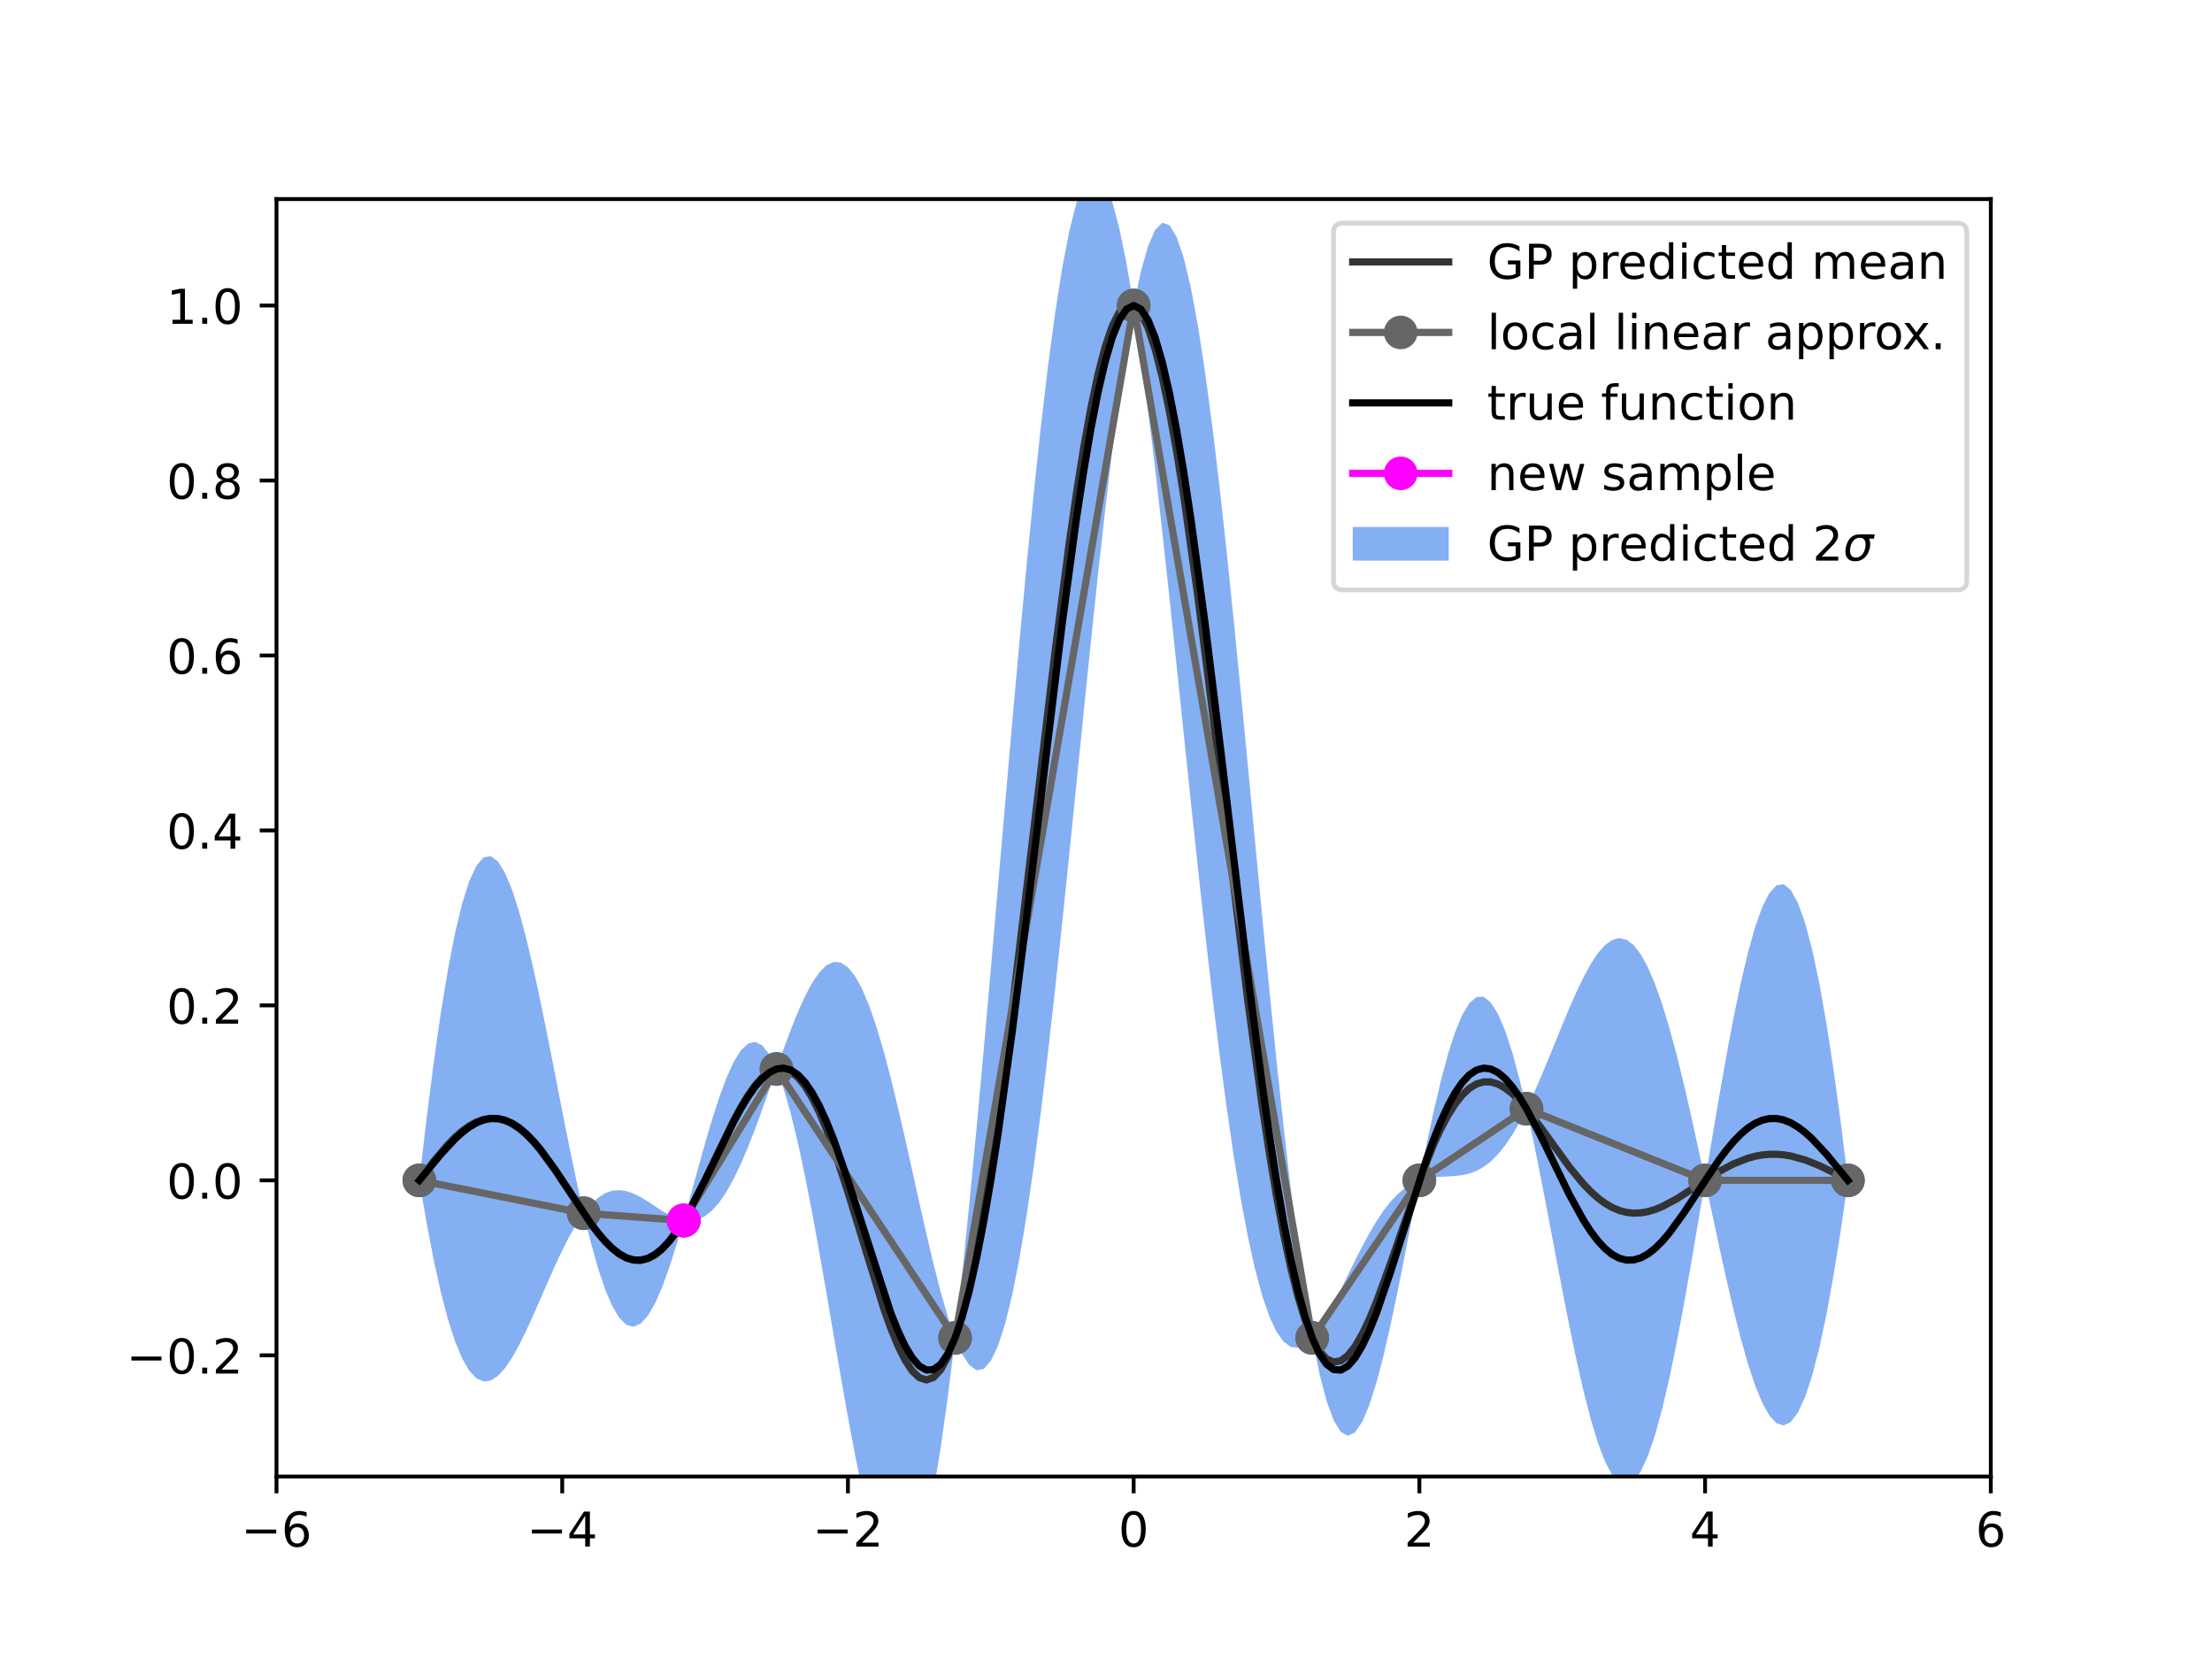 <?xml version="1.0" encoding="utf-8" standalone="no"?>
<!DOCTYPE svg PUBLIC "-//W3C//DTD SVG 1.1//EN"
  "http://www.w3.org/Graphics/SVG/1.1/DTD/svg11.dtd">
<!-- Created with matplotlib (https://matplotlib.org/) -->
<svg height="345.6pt" version="1.1" viewBox="0 0 460.8 345.6" width="460.8pt" xmlns="http://www.w3.org/2000/svg" xmlns:xlink="http://www.w3.org/1999/xlink">
 <defs>
  <style type="text/css">
*{stroke-linecap:butt;stroke-linejoin:round;}
  </style>
 </defs>
 <g id="figure_1">
  <g id="patch_1">
   <path d="M 0 345.6 
L 460.8 345.6 
L 460.8 0 
L 0 0 
z
" style="fill:#ffffff;"/>
  </g>
  <g id="axes_1">
   <g id="patch_2">
    <path d="M 57.6 307.584 
L 414.72 307.584 
L 414.72 41.472 
L 57.6 41.472 
z
" style="fill:#ffffff;"/>
   </g>
   <g id="PolyCollection_1">
    <defs>
     <path d="M 87.36 -99.703 
L 87.36 -99.71 
L 88.848 -112.504 
L 90.336 -124.152 
L 91.824 -134.546 
L 93.312 -143.598 
L 94.8 -151.237 
L 96.288 -157.415 
L 97.776 -162.1 
L 99.264 -165.288 
L 100.752 -166.994 
L 102.24 -167.258 
L 103.728 -166.144 
L 105.216 -163.737 
L 106.704 -160.144 
L 108.192 -155.49 
L 109.68 -149.92 
L 111.168 -143.591 
L 112.656 -136.673 
L 114.144 -129.343 
L 115.632 -121.785 
L 117.12 -114.181 
L 118.608 -106.713 
L 120.096 -99.554 
L 121.584 -92.87 
L 123.072 -94.684 
L 124.56 -96.071 
L 126.048 -97.023 
L 127.536 -97.552 
L 129.024 -97.685 
L 130.512 -97.465 
L 132 -96.947 
L 133.488 -96.197 
L 134.976 -95.291 
L 136.464 -94.311 
L 137.952 -93.341 
L 139.44 -92.469 
L 140.928 -91.778 
L 142.416 -91.35 
L 143.904 -96.683 
L 145.392 -102.101 
L 146.88 -107.422 
L 148.368 -112.472 
L 149.856 -117.084 
L 151.344 -121.098 
L 152.832 -124.368 
L 154.32 -126.769 
L 155.808 -128.194 
L 157.296 -128.561 
L 158.784 -127.816 
L 160.272 -125.932 
L 161.76 -122.915 
L 163.248 -127.092 
L 164.736 -131.092 
L 166.224 -134.798 
L 167.712 -138.094 
L 169.2 -140.876 
L 170.688 -143.045 
L 172.176 -144.514 
L 173.664 -145.212 
L 175.152 -145.087 
L 176.64 -144.103 
L 178.128 -142.248 
L 179.616 -139.53 
L 181.104 -135.982 
L 182.592 -131.657 
L 184.08 -126.633 
L 185.568 -121.006 
L 187.056 -114.895 
L 188.544 -108.433 
L 190.032 -101.769 
L 191.52 -95.063 
L 193.008 -88.484 
L 194.496 -82.205 
L 195.984 -76.401 
L 197.472 -71.241 
L 198.96 -66.895 
L 200.448 -80.319 
L 201.936 -94.91 
L 203.424 -110.474 
L 204.912 -126.802 
L 206.4 -143.668 
L 207.888 -160.836 
L 209.376 -178.063 
L 210.864 -195.101 
L 212.352 -211.707 
L 213.84 -227.642 
L 215.328 -242.675 
L 216.816 -256.594 
L 218.304 -269.201 
L 219.792 -280.32 
L 221.28 -289.8 
L 222.768 -297.517 
L 224.256 -303.375 
L 225.744 -307.309 
L 227.232 -309.284 
L 228.72 -309.296 
L 230.208 -307.375 
L 231.696 -303.58 
L 233.184 -297.997 
L 234.672 -290.741 
L 236.16 -281.956 
L 237.648 -288.984 
L 239.136 -294.262 
L 240.624 -297.685 
L 242.112 -299.185 
L 243.6 -298.725 
L 245.088 -296.304 
L 246.576 -291.949 
L 248.064 -285.727 
L 249.552 -277.731 
L 251.04 -268.088 
L 252.528 -256.953 
L 254.016 -244.506 
L 255.504 -230.948 
L 256.992 -216.5 
L 258.48 -201.397 
L 259.968 -185.884 
L 261.456 -170.209 
L 262.944 -154.623 
L 264.432 -139.371 
L 265.92 -124.689 
L 267.408 -110.799 
L 268.896 -97.906 
L 270.384 -86.19 
L 271.872 -75.809 
L 273.36 -66.895 
L 274.848 -68.843 
L 276.336 -71.25 
L 277.824 -73.988 
L 279.312 -76.936 
L 280.8 -79.98 
L 282.288 -83.016 
L 283.776 -85.951 
L 285.264 -88.706 
L 286.752 -91.217 
L 288.24 -93.438 
L 289.728 -95.338 
L 291.216 -96.904 
L 292.704 -98.139 
L 294.192 -99.063 
L 295.68 -99.71 
L 297.168 -107.105 
L 298.656 -114.064 
L 300.144 -120.403 
L 301.632 -125.957 
L 303.12 -130.587 
L 304.608 -134.174 
L 306.096 -136.631 
L 307.584 -137.898 
L 309.072 -137.944 
L 310.56 -136.77 
L 312.048 -134.407 
L 313.536 -130.913 
L 315.024 -126.373 
L 316.512 -120.899 
L 318 -114.627 
L 319.488 -117.792 
L 320.976 -121.191 
L 322.464 -124.754 
L 323.952 -128.404 
L 325.44 -132.055 
L 326.928 -135.615 
L 328.416 -138.99 
L 329.904 -142.082 
L 331.392 -144.797 
L 332.88 -147.045 
L 334.368 -148.74 
L 335.856 -149.809 
L 337.344 -150.189 
L 338.832 -149.831 
L 340.32 -148.7 
L 341.808 -146.78 
L 343.296 -144.07 
L 344.784 -140.587 
L 346.272 -136.369 
L 347.76 -131.468 
L 349.248 -125.955 
L 350.736 -119.916 
L 352.224 -113.451 
L 353.712 -106.674 
L 355.2 -99.71 
L 356.688 -108.654 
L 358.176 -117.418 
L 359.664 -125.821 
L 361.152 -133.686 
L 362.64 -140.848 
L 364.128 -147.15 
L 365.616 -152.451 
L 367.104 -156.625 
L 368.592 -159.565 
L 370.08 -161.18 
L 371.568 -161.403 
L 373.056 -160.186 
L 374.544 -157.503 
L 376.032 -153.349 
L 377.52 -147.739 
L 379.008 -140.709 
L 380.496 -132.311 
L 381.984 -122.619 
L 383.472 -111.717 
L 384.96 -99.71 
L 384.96 -99.703 
L 384.96 -99.703 
L 383.472 -89.338 
L 381.984 -80.027 
L 380.496 -71.846 
L 379.008 -64.853 
L 377.52 -59.091 
L 376.032 -54.589 
L 374.544 -51.356 
L 373.056 -49.385 
L 371.568 -48.652 
L 370.08 -49.114 
L 368.592 -50.713 
L 367.104 -53.373 
L 365.616 -57.004 
L 364.128 -61.503 
L 362.64 -66.754 
L 361.152 -72.632 
L 359.664 -79.004 
L 358.176 -85.734 
L 356.688 -92.681 
L 355.2 -99.703 
L 353.712 -90.76 
L 352.224 -81.994 
L 350.736 -73.586 
L 349.248 -65.704 
L 347.76 -58.503 
L 346.272 -52.128 
L 344.784 -46.702 
L 343.296 -42.33 
L 341.808 -39.095 
L 340.32 -37.056 
L 338.832 -36.245 
L 337.344 -36.669 
L 335.856 -38.308 
L 334.368 -41.116 
L 332.88 -45.02 
L 331.392 -49.926 
L 329.904 -55.715 
L 328.416 -62.249 
L 326.928 -69.373 
L 325.44 -76.919 
L 323.952 -84.708 
L 322.464 -92.558 
L 320.976 -100.281 
L 319.488 -107.695 
L 318 -114.619 
L 316.512 -111.739 
L 315.024 -109.18 
L 313.536 -106.973 
L 312.048 -105.13 
L 310.56 -103.648 
L 309.072 -102.509 
L 307.584 -101.684 
L 306.096 -101.13 
L 304.608 -100.794 
L 303.12 -100.615 
L 301.632 -100.528 
L 300.144 -100.462 
L 298.656 -100.347 
L 297.168 -100.117 
L 295.68 -99.703 
L 294.192 -92.067 
L 292.704 -84.393 
L 291.216 -76.899 
L 289.728 -69.799 
L 288.24 -63.305 
L 286.752 -57.619 
L 285.264 -52.933 
L 283.776 -49.419 
L 282.288 -47.228 
L 280.8 -46.487 
L 279.312 -47.295 
L 277.824 -49.72 
L 276.336 -53.799 
L 274.848 -59.533 
L 273.36 -66.887 
L 271.872 -65.52 
L 270.384 -64.85 
L 268.896 -64.999 
L 267.408 -66.07 
L 265.92 -68.159 
L 264.432 -71.34 
L 262.944 -75.673 
L 261.456 -81.196 
L 259.968 -87.922 
L 258.48 -95.842 
L 256.992 -104.922 
L 255.504 -115.1 
L 254.016 -126.293 
L 252.528 -138.389 
L 251.04 -151.257 
L 249.552 -164.742 
L 248.064 -178.674 
L 246.576 -192.863 
L 245.088 -207.11 
L 243.6 -221.205 
L 242.112 -234.934 
L 240.624 -248.081 
L 239.136 -260.435 
L 237.648 -271.79 
L 236.16 -281.948 
L 234.672 -273.293 
L 233.184 -263.16 
L 231.696 -251.732 
L 230.208 -239.205 
L 228.72 -225.79 
L 227.232 -211.712 
L 225.744 -197.201 
L 224.256 -182.492 
L 222.768 -167.816 
L 221.28 -153.4 
L 219.792 -139.462 
L 218.304 -126.204 
L 216.816 -113.813 
L 215.328 -102.453 
L 213.84 -92.269 
L 212.352 -83.375 
L 210.864 -75.862 
L 209.376 -69.792 
L 207.888 -65.197 
L 206.4 -62.08 
L 204.912 -60.417 
L 203.424 -60.155 
L 201.936 -61.218 
L 200.448 -63.503 
L 198.96 -66.887 
L 197.472 -54.795 
L 195.984 -44.172 
L 194.496 -35.138 
L 193.008 -27.776 
L 191.52 -22.14 
L 190.032 -18.251 
L 188.544 -16.098 
L 187.056 -15.638 
L 185.568 -16.798 
L 184.08 -19.477 
L 182.592 -23.545 
L 181.104 -28.851 
L 179.616 -35.223 
L 178.128 -42.474 
L 176.64 -50.401 
L 175.152 -58.797 
L 173.664 -67.451 
L 172.176 -76.15 
L 170.688 -84.692 
L 169.2 -92.88 
L 167.712 -100.535 
L 166.224 -107.494 
L 164.736 -113.616 
L 163.248 -118.785 
L 161.76 -122.907 
L 160.272 -118.664 
L 158.784 -114.463 
L 157.296 -110.409 
L 155.808 -106.597 
L 154.32 -103.107 
L 152.832 -100.006 
L 151.344 -97.347 
L 149.856 -95.162 
L 148.368 -93.468 
L 146.88 -92.265 
L 145.392 -91.535 
L 143.904 -91.245 
L 142.416 -91.342 
L 140.928 -86.26 
L 139.44 -81.591 
L 137.952 -77.49 
L 136.464 -74.096 
L 134.976 -71.526 
L 133.488 -69.877 
L 132 -69.22 
L 130.512 -69.602 
L 129.024 -71.042 
L 127.536 -73.531 
L 126.048 -77.033 
L 124.56 -81.485 
L 123.072 -86.799 
L 121.584 -92.862 
L 120.096 -90.638 
L 118.608 -88.039 
L 117.12 -85.12 
L 115.632 -81.95 
L 114.144 -78.609 
L 112.656 -75.188 
L 111.168 -71.79 
L 109.68 -68.52 
L 108.192 -65.491 
L 106.704 -62.814 
L 105.216 -60.602 
L 103.728 -58.963 
L 102.24 -57.998 
L 100.752 -57.801 
L 99.264 -58.455 
L 97.776 -60.031 
L 96.288 -62.584 
L 94.8 -66.158 
L 93.312 -70.779 
L 91.824 -76.458 
L 90.336 -83.188 
L 88.848 -90.95 
L 87.36 -99.703 
z
" id="m4f86ae7b2d"/>
    </defs>
    <g clip-path="url(#pc09b7cb6cc)">
     <use style="fill:#347aeb;fill-opacity:0.6;" x="0" xlink:href="#m4f86ae7b2d" y="345.6"/>
    </g>
   </g>
   <g id="PathCollection_1">
    <defs>
     <path d="M 0 3 
C 0.796 3 1.559 2.684 2.121 2.121 
C 2.684 1.559 3 0.796 3 0 
C 3 -0.796 2.684 -1.559 2.121 -2.121 
C 1.559 -2.684 0.796 -3 0 -3 
C -0.796 -3 -1.559 -2.684 -2.121 -2.121 
C -2.684 -1.559 -3 -0.796 -3 0 
C -3 0.796 -2.684 1.559 -2.121 2.121 
C -1.559 2.684 -0.796 3 0 3 
z
" id="m234f59017e" style="stroke:#1f77b4;"/>
    </defs>
    <g clip-path="url(#pc09b7cb6cc)">
     <use style="fill:#1f77b4;stroke:#1f77b4;" x="87.36" xlink:href="#m234f59017e" y="245.893"/>
     <use style="fill:#1f77b4;stroke:#1f77b4;" x="121.584" xlink:href="#m234f59017e" y="252.734"/>
     <use style="fill:#1f77b4;stroke:#1f77b4;" x="142.416" xlink:href="#m234f59017e" y="254.254"/>
     <use style="fill:#1f77b4;stroke:#1f77b4;" x="161.76" xlink:href="#m234f59017e" y="222.689"/>
     <use style="fill:#1f77b4;stroke:#1f77b4;" x="198.96" xlink:href="#m234f59017e" y="278.709"/>
     <use style="fill:#1f77b4;stroke:#1f77b4;" x="236.16" xlink:href="#m234f59017e" y="63.648"/>
     <use style="fill:#1f77b4;stroke:#1f77b4;" x="273.36" xlink:href="#m234f59017e" y="278.709"/>
     <use style="fill:#1f77b4;stroke:#1f77b4;" x="295.68" xlink:href="#m234f59017e" y="245.893"/>
     <use style="fill:#1f77b4;stroke:#1f77b4;" x="318" xlink:href="#m234f59017e" y="230.977"/>
     <use style="fill:#1f77b4;stroke:#1f77b4;" x="355.2" xlink:href="#m234f59017e" y="245.893"/>
     <use style="fill:#1f77b4;stroke:#1f77b4;" x="384.96" xlink:href="#m234f59017e" y="245.893"/>
    </g>
   </g>
   <g id="matplotlib.axis_1">
    <g id="xtick_1">
     <g id="line2d_1">
      <defs>
       <path d="M 0 0 
L 0 3.5 
" id="m9fe226ba89" style="stroke:#000000;stroke-width:0.8;"/>
      </defs>
      <g>
       <use style="stroke:#000000;stroke-width:0.8;" x="57.6" xlink:href="#m9fe226ba89" y="307.584"/>
      </g>
     </g>
     <g id="text_1">
      <!-- −6 -->
      <defs>
       <path d="M 10.594 35.5 
L 73.188 35.5 
L 73.188 27.203 
L 10.594 27.203 
z
" id="DejaVuSans-8722"/>
       <path d="M 33.016 40.375 
Q 26.375 40.375 22.484 35.828 
Q 18.609 31.297 18.609 23.391 
Q 18.609 15.531 22.484 10.953 
Q 26.375 6.391 33.016 6.391 
Q 39.656 6.391 43.531 10.953 
Q 47.406 15.531 47.406 23.391 
Q 47.406 31.297 43.531 35.828 
Q 39.656 40.375 33.016 40.375 
z
M 52.594 71.297 
L 52.594 62.312 
Q 48.875 64.062 45.094 64.984 
Q 41.312 65.922 37.594 65.922 
Q 27.828 65.922 22.672 59.328 
Q 17.531 52.734 16.797 39.406 
Q 19.672 43.656 24.016 45.922 
Q 28.375 48.188 33.594 48.188 
Q 44.578 48.188 50.953 41.516 
Q 57.328 34.859 57.328 23.391 
Q 57.328 12.156 50.688 5.359 
Q 44.047 -1.422 33.016 -1.422 
Q 20.359 -1.422 13.672 8.266 
Q 6.984 17.969 6.984 36.375 
Q 6.984 53.656 15.188 63.938 
Q 23.391 74.219 37.203 74.219 
Q 40.922 74.219 44.703 73.484 
Q 48.484 72.75 52.594 71.297 
z
" id="DejaVuSans-54"/>
      </defs>
      <g transform="translate(50.229 322.182)scale(0.1 -0.1)">
       <use xlink:href="#DejaVuSans-8722"/>
       <use x="83.789" xlink:href="#DejaVuSans-54"/>
      </g>
     </g>
    </g>
    <g id="xtick_2">
     <g id="line2d_2">
      <g>
       <use style="stroke:#000000;stroke-width:0.8;" x="117.12" xlink:href="#m9fe226ba89" y="307.584"/>
      </g>
     </g>
     <g id="text_2">
      <!-- −4 -->
      <defs>
       <path d="M 37.797 64.312 
L 12.891 25.391 
L 37.797 25.391 
z
M 35.203 72.906 
L 47.609 72.906 
L 47.609 25.391 
L 58.016 25.391 
L 58.016 17.188 
L 47.609 17.188 
L 47.609 0 
L 37.797 0 
L 37.797 17.188 
L 4.891 17.188 
L 4.891 26.703 
z
" id="DejaVuSans-52"/>
      </defs>
      <g transform="translate(109.749 322.182)scale(0.1 -0.1)">
       <use xlink:href="#DejaVuSans-8722"/>
       <use x="83.789" xlink:href="#DejaVuSans-52"/>
      </g>
     </g>
    </g>
    <g id="xtick_3">
     <g id="line2d_3">
      <g>
       <use style="stroke:#000000;stroke-width:0.8;" x="176.64" xlink:href="#m9fe226ba89" y="307.584"/>
      </g>
     </g>
     <g id="text_3">
      <!-- −2 -->
      <defs>
       <path d="M 19.188 8.297 
L 53.609 8.297 
L 53.609 0 
L 7.328 0 
L 7.328 8.297 
Q 12.938 14.109 22.625 23.891 
Q 32.328 33.688 34.812 36.531 
Q 39.547 41.844 41.422 45.531 
Q 43.312 49.219 43.312 52.781 
Q 43.312 58.594 39.234 62.25 
Q 35.156 65.922 28.609 65.922 
Q 23.969 65.922 18.812 64.312 
Q 13.672 62.703 7.812 59.422 
L 7.812 69.391 
Q 13.766 71.781 18.938 73 
Q 24.125 74.219 28.422 74.219 
Q 39.75 74.219 46.484 68.547 
Q 53.219 62.891 53.219 53.422 
Q 53.219 48.922 51.531 44.891 
Q 49.859 40.875 45.406 35.406 
Q 44.188 33.984 37.641 27.219 
Q 31.109 20.453 19.188 8.297 
z
" id="DejaVuSans-50"/>
      </defs>
      <g transform="translate(169.269 322.182)scale(0.1 -0.1)">
       <use xlink:href="#DejaVuSans-8722"/>
       <use x="83.789" xlink:href="#DejaVuSans-50"/>
      </g>
     </g>
    </g>
    <g id="xtick_4">
     <g id="line2d_4">
      <g>
       <use style="stroke:#000000;stroke-width:0.8;" x="236.16" xlink:href="#m9fe226ba89" y="307.584"/>
      </g>
     </g>
     <g id="text_4">
      <!-- 0 -->
      <defs>
       <path d="M 31.781 66.406 
Q 24.172 66.406 20.328 58.906 
Q 16.5 51.422 16.5 36.375 
Q 16.5 21.391 20.328 13.891 
Q 24.172 6.391 31.781 6.391 
Q 39.453 6.391 43.281 13.891 
Q 47.125 21.391 47.125 36.375 
Q 47.125 51.422 43.281 58.906 
Q 39.453 66.406 31.781 66.406 
z
M 31.781 74.219 
Q 44.047 74.219 50.516 64.516 
Q 56.984 54.828 56.984 36.375 
Q 56.984 17.969 50.516 8.266 
Q 44.047 -1.422 31.781 -1.422 
Q 19.531 -1.422 13.062 8.266 
Q 6.594 17.969 6.594 36.375 
Q 6.594 54.828 13.062 64.516 
Q 19.531 74.219 31.781 74.219 
z
" id="DejaVuSans-48"/>
      </defs>
      <g transform="translate(232.979 322.182)scale(0.1 -0.1)">
       <use xlink:href="#DejaVuSans-48"/>
      </g>
     </g>
    </g>
    <g id="xtick_5">
     <g id="line2d_5">
      <g>
       <use style="stroke:#000000;stroke-width:0.8;" x="295.68" xlink:href="#m9fe226ba89" y="307.584"/>
      </g>
     </g>
     <g id="text_5">
      <!-- 2 -->
      <g transform="translate(292.499 322.182)scale(0.1 -0.1)">
       <use xlink:href="#DejaVuSans-50"/>
      </g>
     </g>
    </g>
    <g id="xtick_6">
     <g id="line2d_6">
      <g>
       <use style="stroke:#000000;stroke-width:0.8;" x="355.2" xlink:href="#m9fe226ba89" y="307.584"/>
      </g>
     </g>
     <g id="text_6">
      <!-- 4 -->
      <g transform="translate(352.019 322.182)scale(0.1 -0.1)">
       <use xlink:href="#DejaVuSans-52"/>
      </g>
     </g>
    </g>
    <g id="xtick_7">
     <g id="line2d_7">
      <g>
       <use style="stroke:#000000;stroke-width:0.8;" x="414.72" xlink:href="#m9fe226ba89" y="307.584"/>
      </g>
     </g>
     <g id="text_7">
      <!-- 6 -->
      <g transform="translate(411.539 322.182)scale(0.1 -0.1)">
       <use xlink:href="#DejaVuSans-54"/>
      </g>
     </g>
    </g>
   </g>
   <g id="matplotlib.axis_2">
    <g id="ytick_1">
     <g id="line2d_8">
      <defs>
       <path d="M 0 0 
L -3.5 0 
" id="m088059f5be" style="stroke:#000000;stroke-width:0.8;"/>
      </defs>
      <g>
       <use style="stroke:#000000;stroke-width:0.8;" x="57.6" xlink:href="#m088059f5be" y="282.342"/>
      </g>
     </g>
     <g id="text_8">
      <!-- −0.2 -->
      <defs>
       <path d="M 10.688 12.406 
L 21 12.406 
L 21 0 
L 10.688 0 
z
" id="DejaVuSans-46"/>
      </defs>
      <g transform="translate(26.317 286.142)scale(0.1 -0.1)">
       <use xlink:href="#DejaVuSans-8722"/>
       <use x="83.789" xlink:href="#DejaVuSans-48"/>
       <use x="147.412" xlink:href="#DejaVuSans-46"/>
       <use x="179.199" xlink:href="#DejaVuSans-50"/>
      </g>
     </g>
    </g>
    <g id="ytick_2">
     <g id="line2d_9">
      <g>
       <use style="stroke:#000000;stroke-width:0.8;" x="57.6" xlink:href="#m088059f5be" y="245.893"/>
      </g>
     </g>
     <g id="text_9">
      <!-- 0.0 -->
      <g transform="translate(34.697 249.693)scale(0.1 -0.1)">
       <use xlink:href="#DejaVuSans-48"/>
       <use x="63.623" xlink:href="#DejaVuSans-46"/>
       <use x="95.41" xlink:href="#DejaVuSans-48"/>
      </g>
     </g>
    </g>
    <g id="ytick_3">
     <g id="line2d_10">
      <g>
       <use style="stroke:#000000;stroke-width:0.8;" x="57.6" xlink:href="#m088059f5be" y="209.444"/>
      </g>
     </g>
     <g id="text_10">
      <!-- 0.2 -->
      <g transform="translate(34.697 213.243)scale(0.1 -0.1)">
       <use xlink:href="#DejaVuSans-48"/>
       <use x="63.623" xlink:href="#DejaVuSans-46"/>
       <use x="95.41" xlink:href="#DejaVuSans-50"/>
      </g>
     </g>
    </g>
    <g id="ytick_4">
     <g id="line2d_11">
      <g>
       <use style="stroke:#000000;stroke-width:0.8;" x="57.6" xlink:href="#m088059f5be" y="172.995"/>
      </g>
     </g>
     <g id="text_11">
      <!-- 0.4 -->
      <g transform="translate(34.697 176.794)scale(0.1 -0.1)">
       <use xlink:href="#DejaVuSans-48"/>
       <use x="63.623" xlink:href="#DejaVuSans-46"/>
       <use x="95.41" xlink:href="#DejaVuSans-52"/>
      </g>
     </g>
    </g>
    <g id="ytick_5">
     <g id="line2d_12">
      <g>
       <use style="stroke:#000000;stroke-width:0.8;" x="57.6" xlink:href="#m088059f5be" y="136.546"/>
      </g>
     </g>
     <g id="text_12">
      <!-- 0.6 -->
      <g transform="translate(34.697 140.345)scale(0.1 -0.1)">
       <use xlink:href="#DejaVuSans-48"/>
       <use x="63.623" xlink:href="#DejaVuSans-46"/>
       <use x="95.41" xlink:href="#DejaVuSans-54"/>
      </g>
     </g>
    </g>
    <g id="ytick_6">
     <g id="line2d_13">
      <g>
       <use style="stroke:#000000;stroke-width:0.8;" x="57.6" xlink:href="#m088059f5be" y="100.097"/>
      </g>
     </g>
     <g id="text_13">
      <!-- 0.8 -->
      <defs>
       <path d="M 31.781 34.625 
Q 24.75 34.625 20.719 30.859 
Q 16.703 27.094 16.703 20.516 
Q 16.703 13.922 20.719 10.156 
Q 24.75 6.391 31.781 6.391 
Q 38.812 6.391 42.859 10.172 
Q 46.922 13.969 46.922 20.516 
Q 46.922 27.094 42.891 30.859 
Q 38.875 34.625 31.781 34.625 
z
M 21.922 38.812 
Q 15.578 40.375 12.031 44.719 
Q 8.5 49.078 8.5 55.328 
Q 8.5 64.062 14.719 69.141 
Q 20.953 74.219 31.781 74.219 
Q 42.672 74.219 48.875 69.141 
Q 55.078 64.062 55.078 55.328 
Q 55.078 49.078 51.531 44.719 
Q 48 40.375 41.703 38.812 
Q 48.828 37.156 52.797 32.312 
Q 56.781 27.484 56.781 20.516 
Q 56.781 9.906 50.312 4.234 
Q 43.844 -1.422 31.781 -1.422 
Q 19.734 -1.422 13.25 4.234 
Q 6.781 9.906 6.781 20.516 
Q 6.781 27.484 10.781 32.312 
Q 14.797 37.156 21.922 38.812 
z
M 18.312 54.391 
Q 18.312 48.734 21.844 45.562 
Q 25.391 42.391 31.781 42.391 
Q 38.141 42.391 41.719 45.562 
Q 45.312 48.734 45.312 54.391 
Q 45.312 60.062 41.719 63.234 
Q 38.141 66.406 31.781 66.406 
Q 25.391 66.406 21.844 63.234 
Q 18.312 60.062 18.312 54.391 
z
" id="DejaVuSans-56"/>
      </defs>
      <g transform="translate(34.697 103.896)scale(0.1 -0.1)">
       <use xlink:href="#DejaVuSans-48"/>
       <use x="63.623" xlink:href="#DejaVuSans-46"/>
       <use x="95.41" xlink:href="#DejaVuSans-56"/>
      </g>
     </g>
    </g>
    <g id="ytick_7">
     <g id="line2d_14">
      <g>
       <use style="stroke:#000000;stroke-width:0.8;" x="57.6" xlink:href="#m088059f5be" y="63.648"/>
      </g>
     </g>
     <g id="text_14">
      <!-- 1.0 -->
      <defs>
       <path d="M 12.406 8.297 
L 28.516 8.297 
L 28.516 63.922 
L 10.984 60.406 
L 10.984 69.391 
L 28.422 72.906 
L 38.281 72.906 
L 38.281 8.297 
L 54.391 8.297 
L 54.391 0 
L 12.406 0 
z
" id="DejaVuSans-49"/>
      </defs>
      <g transform="translate(34.697 67.447)scale(0.1 -0.1)">
       <use xlink:href="#DejaVuSans-49"/>
       <use x="63.623" xlink:href="#DejaVuSans-46"/>
       <use x="95.41" xlink:href="#DejaVuSans-48"/>
      </g>
     </g>
    </g>
   </g>
   <g id="line2d_15">
    <path clip-path="url(#pc09b7cb6cc)" d="M 87.36 245.893 
L 90.336 241.93 
L 93.312 238.412 
L 94.8 236.902 
L 96.288 235.601 
L 97.776 234.535 
L 99.264 233.728 
L 100.752 233.202 
L 102.24 232.972 
L 103.728 233.046 
L 105.216 233.43 
L 106.704 234.121 
L 108.192 235.11 
L 109.68 236.38 
L 111.168 237.91 
L 112.656 239.669 
L 115.632 243.733 
L 123.072 254.858 
L 124.56 256.822 
L 126.048 258.572 
L 127.536 260.058 
L 129.024 261.236 
L 130.512 262.066 
L 132 262.517 
L 133.488 262.563 
L 134.976 262.191 
L 136.464 261.397 
L 137.952 260.184 
L 139.44 258.57 
L 140.928 256.581 
L 142.416 254.254 
L 143.904 251.636 
L 146.88 245.757 
L 152.832 233.413 
L 154.32 230.662 
L 155.808 228.205 
L 157.296 226.115 
L 158.784 224.46 
L 160.272 223.302 
L 161.76 222.689 
L 163.248 222.662 
L 164.736 223.246 
L 166.224 224.454 
L 167.712 226.285 
L 169.2 228.722 
L 170.688 231.732 
L 172.176 235.268 
L 173.664 239.269 
L 176.64 248.348 
L 184.08 272.545 
L 185.568 276.698 
L 187.056 280.333 
L 188.544 283.335 
L 190.032 285.59 
L 191.52 286.998 
L 193.008 287.47 
L 194.496 286.928 
L 195.984 285.314 
L 197.472 282.582 
L 198.96 278.709 
L 200.448 273.689 
L 201.936 267.536 
L 203.424 260.285 
L 204.912 251.991 
L 206.4 242.726 
L 207.888 232.584 
L 210.864 210.118 
L 215.328 173.036 
L 219.792 135.709 
L 222.768 112.933 
L 224.256 102.666 
L 225.744 93.345 
L 227.232 85.102 
L 228.72 78.057 
L 230.208 72.31 
L 231.696 67.944 
L 233.184 65.021 
L 234.672 63.583 
L 236.16 63.648 
L 237.648 65.213 
L 239.136 68.251 
L 240.624 72.717 
L 242.112 78.541 
L 243.6 85.635 
L 245.088 93.893 
L 246.576 103.194 
L 249.552 124.363 
L 252.528 147.929 
L 259.968 208.697 
L 262.944 230.452 
L 264.432 240.244 
L 265.92 249.176 
L 267.408 257.165 
L 268.896 264.148 
L 270.384 270.08 
L 271.872 274.936 
L 273.36 278.709 
L 274.848 281.412 
L 276.336 283.076 
L 277.824 283.746 
L 279.312 283.484 
L 280.8 282.366 
L 282.288 280.478 
L 283.776 277.915 
L 285.264 274.78 
L 286.752 271.182 
L 289.728 263.032 
L 295.68 245.893 
L 298.656 238.394 
L 300.144 235.167 
L 301.632 232.357 
L 303.12 229.999 
L 304.608 228.116 
L 306.096 226.72 
L 307.584 225.809 
L 309.072 225.373 
L 310.56 225.391 
L 312.048 225.832 
L 313.536 226.657 
L 315.024 227.823 
L 316.512 229.281 
L 318 230.977 
L 320.976 234.864 
L 326.928 243.106 
L 329.904 246.701 
L 331.392 248.238 
L 332.88 249.568 
L 334.368 250.672 
L 335.856 251.542 
L 337.344 252.171 
L 338.832 252.562 
L 340.32 252.722 
L 341.808 252.662 
L 343.296 252.4 
L 344.784 251.955 
L 346.272 251.352 
L 349.248 249.771 
L 353.712 246.883 
L 358.176 244.024 
L 361.152 242.441 
L 364.128 241.274 
L 365.616 240.872 
L 367.104 240.601 
L 368.592 240.461 
L 370.08 240.453 
L 371.568 240.573 
L 373.056 240.814 
L 376.032 241.631 
L 379.008 242.819 
L 381.984 244.277 
L 384.96 245.893 
L 384.96 245.893 
" style="fill:none;stroke:#333333;stroke-linecap:square;stroke-width:1.5;"/>
   </g>
   <g id="line2d_16">
    <path clip-path="url(#pc09b7cb6cc)" d="M 87.36 245.893 
L 121.584 252.734 
L 142.416 254.254 
L 161.76 222.689 
L 198.96 278.709 
L 236.16 63.648 
L 273.36 278.709 
L 295.68 245.893 
L 318 230.977 
L 355.2 245.893 
L 384.96 245.893 
" style="fill:none;stroke:#666666;stroke-linecap:square;stroke-width:1.5;"/>
    <defs>
     <path d="M 0 3 
C 0.796 3 1.559 2.684 2.121 2.121 
C 2.684 1.559 3 0.796 3 0 
C 3 -0.796 2.684 -1.559 2.121 -2.121 
C 1.559 -2.684 0.796 -3 0 -3 
C -0.796 -3 -1.559 -2.684 -2.121 -2.121 
C -2.684 -1.559 -3 -0.796 -3 0 
C -3 0.796 -2.684 1.559 -2.121 2.121 
C -1.559 2.684 -0.796 3 0 3 
z
" id="me9df861a63" style="stroke:#666666;"/>
    </defs>
    <g clip-path="url(#pc09b7cb6cc)">
     <use style="fill:#666666;stroke:#666666;" x="87.36" xlink:href="#me9df861a63" y="245.893"/>
     <use style="fill:#666666;stroke:#666666;" x="121.584" xlink:href="#me9df861a63" y="252.734"/>
     <use style="fill:#666666;stroke:#666666;" x="142.416" xlink:href="#me9df861a63" y="254.254"/>
     <use style="fill:#666666;stroke:#666666;" x="161.76" xlink:href="#me9df861a63" y="222.689"/>
     <use style="fill:#666666;stroke:#666666;" x="198.96" xlink:href="#me9df861a63" y="278.709"/>
     <use style="fill:#666666;stroke:#666666;" x="236.16" xlink:href="#me9df861a63" y="63.648"/>
     <use style="fill:#666666;stroke:#666666;" x="273.36" xlink:href="#me9df861a63" y="278.709"/>
     <use style="fill:#666666;stroke:#666666;" x="295.68" xlink:href="#me9df861a63" y="245.893"/>
     <use style="fill:#666666;stroke:#666666;" x="318" xlink:href="#me9df861a63" y="230.977"/>
     <use style="fill:#666666;stroke:#666666;" x="355.2" xlink:href="#me9df861a63" y="245.893"/>
     <use style="fill:#666666;stroke:#666666;" x="384.96" xlink:href="#me9df861a63" y="245.893"/>
    </g>
   </g>
   <g id="line2d_17">
    <path clip-path="url(#pc09b7cb6cc)" d="M 87.36 245.893 
L 91.824 240.463 
L 94.8 237.258 
L 96.288 235.908 
L 97.776 234.778 
L 99.264 233.9 
L 100.752 233.301 
L 102.24 233.002 
L 103.728 233.018 
L 105.216 233.354 
L 106.704 234.011 
L 108.192 234.979 
L 109.68 236.242 
L 111.168 237.775 
L 112.656 239.547 
L 115.632 243.653 
L 123.072 254.866 
L 124.56 256.832 
L 126.048 258.578 
L 127.536 260.054 
L 129.024 261.219 
L 130.512 262.033 
L 132 262.468 
L 133.488 262.501 
L 134.976 262.12 
L 136.464 261.322 
L 137.952 260.115 
L 139.44 258.515 
L 140.928 256.549 
L 142.416 254.254 
L 143.904 251.676 
L 146.88 245.893 
L 152.832 233.716 
L 154.32 230.977 
L 155.808 228.511 
L 157.296 226.389 
L 158.784 224.674 
L 160.272 223.424 
L 161.76 222.689 
L 163.248 222.507 
L 164.736 222.905 
L 166.224 223.899 
L 167.712 225.488 
L 169.2 227.662 
L 170.688 230.394 
L 172.176 233.644 
L 173.664 237.357 
L 176.64 245.893 
L 185.568 273.5 
L 187.056 277.219 
L 188.544 280.375 
L 190.032 282.859 
L 191.52 284.567 
L 193.008 285.408 
L 194.496 285.301 
L 195.984 284.181 
L 197.472 281.994 
L 198.96 278.709 
L 200.448 274.308 
L 201.936 268.794 
L 203.424 262.19 
L 204.912 254.536 
L 206.4 245.893 
L 207.888 236.341 
L 210.864 214.91 
L 213.84 191.201 
L 221.28 129.872 
L 224.256 107.965 
L 225.744 98.214 
L 227.232 89.455 
L 228.72 81.815 
L 230.208 75.405 
L 231.696 70.319 
L 233.184 66.631 
L 234.672 64.397 
L 236.16 63.648 
L 237.648 64.397 
L 239.136 66.631 
L 240.624 70.319 
L 242.112 75.405 
L 243.6 81.815 
L 245.088 89.455 
L 246.576 98.214 
L 248.064 107.965 
L 251.04 129.872 
L 254.016 153.941 
L 259.968 203.271 
L 262.944 225.975 
L 264.432 236.341 
L 265.92 245.893 
L 267.408 254.536 
L 268.896 262.19 
L 270.384 268.794 
L 271.872 274.308 
L 273.36 278.709 
L 274.848 281.994 
L 276.336 284.181 
L 277.824 285.301 
L 279.312 285.408 
L 280.8 284.567 
L 282.288 282.859 
L 283.776 280.375 
L 285.264 277.219 
L 286.752 273.5 
L 289.728 264.836 
L 297.168 241.467 
L 298.656 237.357 
L 300.144 233.644 
L 301.632 230.394 
L 303.12 227.662 
L 304.608 225.488 
L 306.096 223.899 
L 307.584 222.905 
L 309.072 222.507 
L 310.56 222.689 
L 312.048 223.424 
L 313.536 224.674 
L 315.024 226.389 
L 316.512 228.511 
L 318 230.977 
L 320.976 236.653 
L 326.928 248.869 
L 329.904 254.254 
L 331.392 256.549 
L 332.88 258.515 
L 334.368 260.115 
L 335.856 261.322 
L 337.344 262.12 
L 338.832 262.501 
L 340.32 262.468 
L 341.808 262.033 
L 343.296 261.219 
L 344.784 260.054 
L 346.272 258.578 
L 347.76 256.832 
L 350.736 252.734 
L 358.176 241.521 
L 359.664 239.547 
L 361.152 237.775 
L 362.64 236.242 
L 364.128 234.979 
L 365.616 234.011 
L 367.104 233.354 
L 368.592 233.018 
L 370.08 233.002 
L 371.568 233.301 
L 373.056 233.9 
L 374.544 234.778 
L 376.032 235.908 
L 377.52 237.258 
L 380.496 240.463 
L 384.96 245.893 
L 384.96 245.893 
" style="fill:none;stroke:#000000;stroke-linecap:square;stroke-width:1.5;"/>
   </g>
   <g id="line2d_18">
    <path clip-path="url(#pc09b7cb6cc)" d="M 142.416 254.254 
L 142.416 254.254 
" style="fill:none;stroke:#ff00ff;stroke-linecap:square;stroke-width:1.5;"/>
    <defs>
     <path d="M 0 3 
C 0.796 3 1.559 2.684 2.121 2.121 
C 2.684 1.559 3 0.796 3 0 
C 3 -0.796 2.684 -1.559 2.121 -2.121 
C 1.559 -2.684 0.796 -3 0 -3 
C -0.796 -3 -1.559 -2.684 -2.121 -2.121 
C -2.684 -1.559 -3 -0.796 -3 0 
C -3 0.796 -2.684 1.559 -2.121 2.121 
C -1.559 2.684 -0.796 3 0 3 
z
" id="md71c61d7c9" style="stroke:#ff00ff;"/>
    </defs>
    <g clip-path="url(#pc09b7cb6cc)">
     <use style="fill:#ff00ff;stroke:#ff00ff;" x="142.416" xlink:href="#md71c61d7c9" y="254.254"/>
     <use style="fill:#ff00ff;stroke:#ff00ff;" x="142.416" xlink:href="#md71c61d7c9" y="254.254"/>
    </g>
   </g>
   <g id="patch_3">
    <path d="M 57.6 307.584 
L 57.6 41.472 
" style="fill:none;stroke:#000000;stroke-linecap:square;stroke-linejoin:miter;stroke-width:0.8;"/>
   </g>
   <g id="patch_4">
    <path d="M 414.72 307.584 
L 414.72 41.472 
" style="fill:none;stroke:#000000;stroke-linecap:square;stroke-linejoin:miter;stroke-width:0.8;"/>
   </g>
   <g id="patch_5">
    <path d="M 57.6 307.584 
L 414.72 307.584 
" style="fill:none;stroke:#000000;stroke-linecap:square;stroke-linejoin:miter;stroke-width:0.8;"/>
   </g>
   <g id="patch_6">
    <path d="M 57.6 41.472 
L 414.72 41.472 
" style="fill:none;stroke:#000000;stroke-linecap:square;stroke-linejoin:miter;stroke-width:0.8;"/>
   </g>
   <g id="legend_1">
    <g id="patch_7">
     <path d="M 279.792 122.885 
L 407.72 122.885 
Q 409.72 122.885 409.72 120.885 
L 409.72 48.472 
Q 409.72 46.472 407.72 46.472 
L 279.792 46.472 
Q 277.792 46.472 277.792 48.472 
L 277.792 120.885 
Q 277.792 122.885 279.792 122.885 
z
" style="fill:#ffffff;opacity:0.8;stroke:#cccccc;stroke-linejoin:miter;"/>
    </g>
    <g id="line2d_19">
     <path d="M 281.792 54.57 
L 301.792 54.57 
" style="fill:none;stroke:#333333;stroke-linecap:square;stroke-width:1.5;"/>
    </g>
    <g id="line2d_20"/>
    <g id="text_15">
     <!-- GP predicted mean -->
     <defs>
      <path d="M 59.516 10.406 
L 59.516 29.984 
L 43.406 29.984 
L 43.406 38.094 
L 69.281 38.094 
L 69.281 6.781 
Q 63.578 2.734 56.688 0.656 
Q 49.812 -1.422 42 -1.422 
Q 24.906 -1.422 15.25 8.562 
Q 5.609 18.562 5.609 36.375 
Q 5.609 54.25 15.25 64.234 
Q 24.906 74.219 42 74.219 
Q 49.125 74.219 55.547 72.453 
Q 61.969 70.703 67.391 67.281 
L 67.391 56.781 
Q 61.922 61.422 55.766 63.766 
Q 49.609 66.109 42.828 66.109 
Q 29.438 66.109 22.719 58.641 
Q 16.016 51.172 16.016 36.375 
Q 16.016 21.625 22.719 14.156 
Q 29.438 6.688 42.828 6.688 
Q 48.047 6.688 52.141 7.594 
Q 56.25 8.5 59.516 10.406 
z
" id="DejaVuSans-71"/>
      <path d="M 19.672 64.797 
L 19.672 37.406 
L 32.078 37.406 
Q 38.969 37.406 42.719 40.969 
Q 46.484 44.531 46.484 51.125 
Q 46.484 57.672 42.719 61.234 
Q 38.969 64.797 32.078 64.797 
z
M 9.812 72.906 
L 32.078 72.906 
Q 44.344 72.906 50.609 67.359 
Q 56.891 61.812 56.891 51.125 
Q 56.891 40.328 50.609 34.812 
Q 44.344 29.297 32.078 29.297 
L 19.672 29.297 
L 19.672 0 
L 9.812 0 
z
" id="DejaVuSans-80"/>
      <path id="DejaVuSans-32"/>
      <path d="M 18.109 8.203 
L 18.109 -20.797 
L 9.078 -20.797 
L 9.078 54.688 
L 18.109 54.688 
L 18.109 46.391 
Q 20.953 51.266 25.266 53.625 
Q 29.594 56 35.594 56 
Q 45.562 56 51.781 48.094 
Q 58.016 40.188 58.016 27.297 
Q 58.016 14.406 51.781 6.484 
Q 45.562 -1.422 35.594 -1.422 
Q 29.594 -1.422 25.266 0.953 
Q 20.953 3.328 18.109 8.203 
z
M 48.688 27.297 
Q 48.688 37.203 44.609 42.844 
Q 40.531 48.484 33.406 48.484 
Q 26.266 48.484 22.188 42.844 
Q 18.109 37.203 18.109 27.297 
Q 18.109 17.391 22.188 11.75 
Q 26.266 6.109 33.406 6.109 
Q 40.531 6.109 44.609 11.75 
Q 48.688 17.391 48.688 27.297 
z
" id="DejaVuSans-112"/>
      <path d="M 41.109 46.297 
Q 39.594 47.172 37.812 47.578 
Q 36.031 48 33.891 48 
Q 26.266 48 22.188 43.047 
Q 18.109 38.094 18.109 28.812 
L 18.109 0 
L 9.078 0 
L 9.078 54.688 
L 18.109 54.688 
L 18.109 46.188 
Q 20.953 51.172 25.484 53.578 
Q 30.031 56 36.531 56 
Q 37.453 56 38.578 55.875 
Q 39.703 55.766 41.062 55.516 
z
" id="DejaVuSans-114"/>
      <path d="M 56.203 29.594 
L 56.203 25.203 
L 14.891 25.203 
Q 15.484 15.922 20.484 11.062 
Q 25.484 6.203 34.422 6.203 
Q 39.594 6.203 44.453 7.469 
Q 49.312 8.734 54.109 11.281 
L 54.109 2.781 
Q 49.266 0.734 44.188 -0.344 
Q 39.109 -1.422 33.891 -1.422 
Q 20.797 -1.422 13.156 6.188 
Q 5.516 13.812 5.516 26.812 
Q 5.516 40.234 12.766 48.109 
Q 20.016 56 32.328 56 
Q 43.359 56 49.781 48.891 
Q 56.203 41.797 56.203 29.594 
z
M 47.219 32.234 
Q 47.125 39.594 43.094 43.984 
Q 39.062 48.391 32.422 48.391 
Q 24.906 48.391 20.391 44.141 
Q 15.875 39.891 15.188 32.172 
z
" id="DejaVuSans-101"/>
      <path d="M 45.406 46.391 
L 45.406 75.984 
L 54.391 75.984 
L 54.391 0 
L 45.406 0 
L 45.406 8.203 
Q 42.578 3.328 38.25 0.953 
Q 33.938 -1.422 27.875 -1.422 
Q 17.969 -1.422 11.734 6.484 
Q 5.516 14.406 5.516 27.297 
Q 5.516 40.188 11.734 48.094 
Q 17.969 56 27.875 56 
Q 33.938 56 38.25 53.625 
Q 42.578 51.266 45.406 46.391 
z
M 14.797 27.297 
Q 14.797 17.391 18.875 11.75 
Q 22.953 6.109 30.078 6.109 
Q 37.203 6.109 41.297 11.75 
Q 45.406 17.391 45.406 27.297 
Q 45.406 37.203 41.297 42.844 
Q 37.203 48.484 30.078 48.484 
Q 22.953 48.484 18.875 42.844 
Q 14.797 37.203 14.797 27.297 
z
" id="DejaVuSans-100"/>
      <path d="M 9.422 54.688 
L 18.406 54.688 
L 18.406 0 
L 9.422 0 
z
M 9.422 75.984 
L 18.406 75.984 
L 18.406 64.594 
L 9.422 64.594 
z
" id="DejaVuSans-105"/>
      <path d="M 48.781 52.594 
L 48.781 44.188 
Q 44.969 46.297 41.141 47.344 
Q 37.312 48.391 33.406 48.391 
Q 24.656 48.391 19.812 42.844 
Q 14.984 37.312 14.984 27.297 
Q 14.984 17.281 19.812 11.734 
Q 24.656 6.203 33.406 6.203 
Q 37.312 6.203 41.141 7.25 
Q 44.969 8.297 48.781 10.406 
L 48.781 2.094 
Q 45.016 0.344 40.984 -0.531 
Q 36.969 -1.422 32.422 -1.422 
Q 20.062 -1.422 12.781 6.344 
Q 5.516 14.109 5.516 27.297 
Q 5.516 40.672 12.859 48.328 
Q 20.219 56 33.016 56 
Q 37.156 56 41.109 55.141 
Q 45.062 54.297 48.781 52.594 
z
" id="DejaVuSans-99"/>
      <path d="M 18.312 70.219 
L 18.312 54.688 
L 36.812 54.688 
L 36.812 47.703 
L 18.312 47.703 
L 18.312 18.016 
Q 18.312 11.328 20.141 9.422 
Q 21.969 7.516 27.594 7.516 
L 36.812 7.516 
L 36.812 0 
L 27.594 0 
Q 17.188 0 13.234 3.875 
Q 9.281 7.766 9.281 18.016 
L 9.281 47.703 
L 2.688 47.703 
L 2.688 54.688 
L 9.281 54.688 
L 9.281 70.219 
z
" id="DejaVuSans-116"/>
      <path d="M 52 44.188 
Q 55.375 50.25 60.062 53.125 
Q 64.75 56 71.094 56 
Q 79.641 56 84.281 50.016 
Q 88.922 44.047 88.922 33.016 
L 88.922 0 
L 79.891 0 
L 79.891 32.719 
Q 79.891 40.578 77.094 44.375 
Q 74.312 48.188 68.609 48.188 
Q 61.625 48.188 57.562 43.547 
Q 53.516 38.922 53.516 30.906 
L 53.516 0 
L 44.484 0 
L 44.484 32.719 
Q 44.484 40.625 41.703 44.406 
Q 38.922 48.188 33.109 48.188 
Q 26.219 48.188 22.156 43.531 
Q 18.109 38.875 18.109 30.906 
L 18.109 0 
L 9.078 0 
L 9.078 54.688 
L 18.109 54.688 
L 18.109 46.188 
Q 21.188 51.219 25.484 53.609 
Q 29.781 56 35.688 56 
Q 41.656 56 45.828 52.969 
Q 50 49.953 52 44.188 
z
" id="DejaVuSans-109"/>
      <path d="M 34.281 27.484 
Q 23.391 27.484 19.188 25 
Q 14.984 22.516 14.984 16.5 
Q 14.984 11.719 18.141 8.906 
Q 21.297 6.109 26.703 6.109 
Q 34.188 6.109 38.703 11.406 
Q 43.219 16.703 43.219 25.484 
L 43.219 27.484 
z
M 52.203 31.203 
L 52.203 0 
L 43.219 0 
L 43.219 8.297 
Q 40.141 3.328 35.547 0.953 
Q 30.953 -1.422 24.312 -1.422 
Q 15.922 -1.422 10.953 3.297 
Q 6 8.016 6 15.922 
Q 6 25.141 12.172 29.828 
Q 18.359 34.516 30.609 34.516 
L 43.219 34.516 
L 43.219 35.406 
Q 43.219 41.609 39.141 45 
Q 35.062 48.391 27.688 48.391 
Q 23 48.391 18.547 47.266 
Q 14.109 46.141 10.016 43.891 
L 10.016 52.203 
Q 14.938 54.109 19.578 55.047 
Q 24.219 56 28.609 56 
Q 40.484 56 46.344 49.844 
Q 52.203 43.703 52.203 31.203 
z
" id="DejaVuSans-97"/>
      <path d="M 54.891 33.016 
L 54.891 0 
L 45.906 0 
L 45.906 32.719 
Q 45.906 40.484 42.875 44.328 
Q 39.844 48.188 33.797 48.188 
Q 26.516 48.188 22.312 43.547 
Q 18.109 38.922 18.109 30.906 
L 18.109 0 
L 9.078 0 
L 9.078 54.688 
L 18.109 54.688 
L 18.109 46.188 
Q 21.344 51.125 25.703 53.562 
Q 30.078 56 35.797 56 
Q 45.219 56 50.047 50.172 
Q 54.891 44.344 54.891 33.016 
z
" id="DejaVuSans-110"/>
     </defs>
     <g transform="translate(309.792 58.07)scale(0.1 -0.1)">
      <use xlink:href="#DejaVuSans-71"/>
      <use x="77.49" xlink:href="#DejaVuSans-80"/>
      <use x="137.793" xlink:href="#DejaVuSans-32"/>
      <use x="169.58" xlink:href="#DejaVuSans-112"/>
      <use x="233.057" xlink:href="#DejaVuSans-114"/>
      <use x="271.92" xlink:href="#DejaVuSans-101"/>
      <use x="333.443" xlink:href="#DejaVuSans-100"/>
      <use x="396.92" xlink:href="#DejaVuSans-105"/>
      <use x="424.703" xlink:href="#DejaVuSans-99"/>
      <use x="479.684" xlink:href="#DejaVuSans-116"/>
      <use x="518.893" xlink:href="#DejaVuSans-101"/>
      <use x="580.416" xlink:href="#DejaVuSans-100"/>
      <use x="643.893" xlink:href="#DejaVuSans-32"/>
      <use x="675.68" xlink:href="#DejaVuSans-109"/>
      <use x="773.092" xlink:href="#DejaVuSans-101"/>
      <use x="834.615" xlink:href="#DejaVuSans-97"/>
      <use x="895.895" xlink:href="#DejaVuSans-110"/>
     </g>
    </g>
    <g id="line2d_21">
     <path d="M 281.792 69.249 
L 301.792 69.249 
" style="fill:none;stroke:#666666;stroke-linecap:square;stroke-width:1.5;"/>
    </g>
    <g id="line2d_22">
     <g>
      <use style="fill:#666666;stroke:#666666;" x="291.792" xlink:href="#me9df861a63" y="69.249"/>
     </g>
    </g>
    <g id="text_16">
     <!-- local linear approx. -->
     <defs>
      <path d="M 9.422 75.984 
L 18.406 75.984 
L 18.406 0 
L 9.422 0 
z
" id="DejaVuSans-108"/>
      <path d="M 30.609 48.391 
Q 23.391 48.391 19.188 42.75 
Q 14.984 37.109 14.984 27.297 
Q 14.984 17.484 19.156 11.844 
Q 23.344 6.203 30.609 6.203 
Q 37.797 6.203 41.984 11.859 
Q 46.188 17.531 46.188 27.297 
Q 46.188 37.016 41.984 42.703 
Q 37.797 48.391 30.609 48.391 
z
M 30.609 56 
Q 42.328 56 49.016 48.375 
Q 55.719 40.766 55.719 27.297 
Q 55.719 13.875 49.016 6.219 
Q 42.328 -1.422 30.609 -1.422 
Q 18.844 -1.422 12.172 6.219 
Q 5.516 13.875 5.516 27.297 
Q 5.516 40.766 12.172 48.375 
Q 18.844 56 30.609 56 
z
" id="DejaVuSans-111"/>
      <path d="M 54.891 54.688 
L 35.109 28.078 
L 55.906 0 
L 45.312 0 
L 29.391 21.484 
L 13.484 0 
L 2.875 0 
L 24.125 28.609 
L 4.688 54.688 
L 15.281 54.688 
L 29.781 35.203 
L 44.281 54.688 
z
" id="DejaVuSans-120"/>
     </defs>
     <g transform="translate(309.792 72.749)scale(0.1 -0.1)">
      <use xlink:href="#DejaVuSans-108"/>
      <use x="27.783" xlink:href="#DejaVuSans-111"/>
      <use x="88.965" xlink:href="#DejaVuSans-99"/>
      <use x="143.945" xlink:href="#DejaVuSans-97"/>
      <use x="205.225" xlink:href="#DejaVuSans-108"/>
      <use x="233.008" xlink:href="#DejaVuSans-32"/>
      <use x="264.795" xlink:href="#DejaVuSans-108"/>
      <use x="292.578" xlink:href="#DejaVuSans-105"/>
      <use x="320.361" xlink:href="#DejaVuSans-110"/>
      <use x="383.74" xlink:href="#DejaVuSans-101"/>
      <use x="445.264" xlink:href="#DejaVuSans-97"/>
      <use x="506.543" xlink:href="#DejaVuSans-114"/>
      <use x="547.656" xlink:href="#DejaVuSans-32"/>
      <use x="579.443" xlink:href="#DejaVuSans-97"/>
      <use x="640.723" xlink:href="#DejaVuSans-112"/>
      <use x="704.199" xlink:href="#DejaVuSans-112"/>
      <use x="767.676" xlink:href="#DejaVuSans-114"/>
      <use x="806.539" xlink:href="#DejaVuSans-111"/>
      <use x="864.596" xlink:href="#DejaVuSans-120"/>
      <use x="923.775" xlink:href="#DejaVuSans-46"/>
     </g>
    </g>
    <g id="line2d_23">
     <path d="M 281.792 83.927 
L 301.792 83.927 
" style="fill:none;stroke:#000000;stroke-linecap:square;stroke-width:1.5;"/>
    </g>
    <g id="line2d_24"/>
    <g id="text_17">
     <!-- true function -->
     <defs>
      <path d="M 8.5 21.578 
L 8.5 54.688 
L 17.484 54.688 
L 17.484 21.922 
Q 17.484 14.156 20.5 10.266 
Q 23.531 6.391 29.594 6.391 
Q 36.859 6.391 41.078 11.031 
Q 45.312 15.672 45.312 23.688 
L 45.312 54.688 
L 54.297 54.688 
L 54.297 0 
L 45.312 0 
L 45.312 8.406 
Q 42.047 3.422 37.719 1 
Q 33.406 -1.422 27.688 -1.422 
Q 18.266 -1.422 13.375 4.438 
Q 8.5 10.297 8.5 21.578 
z
M 31.109 56 
z
" id="DejaVuSans-117"/>
      <path d="M 37.109 75.984 
L 37.109 68.5 
L 28.516 68.5 
Q 23.688 68.5 21.797 66.547 
Q 19.922 64.594 19.922 59.516 
L 19.922 54.688 
L 34.719 54.688 
L 34.719 47.703 
L 19.922 47.703 
L 19.922 0 
L 10.891 0 
L 10.891 47.703 
L 2.297 47.703 
L 2.297 54.688 
L 10.891 54.688 
L 10.891 58.5 
Q 10.891 67.625 15.141 71.797 
Q 19.391 75.984 28.609 75.984 
z
" id="DejaVuSans-102"/>
     </defs>
     <g transform="translate(309.792 87.427)scale(0.1 -0.1)">
      <use xlink:href="#DejaVuSans-116"/>
      <use x="39.209" xlink:href="#DejaVuSans-114"/>
      <use x="80.322" xlink:href="#DejaVuSans-117"/>
      <use x="143.701" xlink:href="#DejaVuSans-101"/>
      <use x="205.225" xlink:href="#DejaVuSans-32"/>
      <use x="237.012" xlink:href="#DejaVuSans-102"/>
      <use x="272.217" xlink:href="#DejaVuSans-117"/>
      <use x="335.596" xlink:href="#DejaVuSans-110"/>
      <use x="398.975" xlink:href="#DejaVuSans-99"/>
      <use x="453.955" xlink:href="#DejaVuSans-116"/>
      <use x="493.164" xlink:href="#DejaVuSans-105"/>
      <use x="520.947" xlink:href="#DejaVuSans-111"/>
      <use x="582.129" xlink:href="#DejaVuSans-110"/>
     </g>
    </g>
    <g id="line2d_25">
     <path d="M 281.792 98.605 
L 301.792 98.605 
" style="fill:none;stroke:#ff00ff;stroke-linecap:square;stroke-width:1.5;"/>
    </g>
    <g id="line2d_26">
     <g>
      <use style="fill:#ff00ff;stroke:#ff00ff;" x="291.792" xlink:href="#md71c61d7c9" y="98.605"/>
     </g>
    </g>
    <g id="text_18">
     <!-- new sample -->
     <defs>
      <path d="M 4.203 54.688 
L 13.188 54.688 
L 24.422 12.016 
L 35.594 54.688 
L 46.188 54.688 
L 57.422 12.016 
L 68.609 54.688 
L 77.594 54.688 
L 63.281 0 
L 52.688 0 
L 40.922 44.828 
L 29.109 0 
L 18.5 0 
z
" id="DejaVuSans-119"/>
      <path d="M 44.281 53.078 
L 44.281 44.578 
Q 40.484 46.531 36.375 47.5 
Q 32.281 48.484 27.875 48.484 
Q 21.188 48.484 17.844 46.438 
Q 14.5 44.391 14.5 40.281 
Q 14.5 37.156 16.891 35.375 
Q 19.281 33.594 26.516 31.984 
L 29.594 31.297 
Q 39.156 29.25 43.188 25.516 
Q 47.219 21.781 47.219 15.094 
Q 47.219 7.469 41.188 3.016 
Q 35.156 -1.422 24.609 -1.422 
Q 20.219 -1.422 15.453 -0.562 
Q 10.688 0.297 5.422 2 
L 5.422 11.281 
Q 10.406 8.688 15.234 7.391 
Q 20.062 6.109 24.812 6.109 
Q 31.156 6.109 34.562 8.281 
Q 37.984 10.453 37.984 14.406 
Q 37.984 18.062 35.516 20.016 
Q 33.062 21.969 24.703 23.781 
L 21.578 24.516 
Q 13.234 26.266 9.516 29.906 
Q 5.812 33.547 5.812 39.891 
Q 5.812 47.609 11.281 51.797 
Q 16.75 56 26.812 56 
Q 31.781 56 36.172 55.266 
Q 40.578 54.547 44.281 53.078 
z
" id="DejaVuSans-115"/>
     </defs>
     <g transform="translate(309.792 102.105)scale(0.1 -0.1)">
      <use xlink:href="#DejaVuSans-110"/>
      <use x="63.379" xlink:href="#DejaVuSans-101"/>
      <use x="124.902" xlink:href="#DejaVuSans-119"/>
      <use x="206.689" xlink:href="#DejaVuSans-32"/>
      <use x="238.477" xlink:href="#DejaVuSans-115"/>
      <use x="290.576" xlink:href="#DejaVuSans-97"/>
      <use x="351.855" xlink:href="#DejaVuSans-109"/>
      <use x="449.268" xlink:href="#DejaVuSans-112"/>
      <use x="512.744" xlink:href="#DejaVuSans-108"/>
      <use x="540.527" xlink:href="#DejaVuSans-101"/>
     </g>
    </g>
    <g id="patch_8">
     <path d="M 281.792 116.784 
L 301.792 116.784 
L 301.792 109.784 
L 281.792 109.784 
z
" style="fill:#347aeb;opacity:0.6;"/>
    </g>
    <g id="text_19">
     <!-- GP predicted 2$\sigma$ -->
     <defs>
      <path d="M 34.672 47.562 
Q 27.25 47.562 22.219 42.188 
Q 16.891 36.578 15.141 27.297 
Q 13.188 17.484 16.312 11.812 
Q 19.391 6.203 26.656 6.203 
Q 33.844 6.203 39.109 11.859 
Q 44.438 17.531 46.344 27.297 
Q 48.047 36.234 45.016 42.188 
Q 42.188 47.562 34.672 47.562 
z
M 36.078 54.734 
L 65.922 54.688 
L 64.156 45.703 
L 54.109 45.703 
Q 57.906 38.094 55.859 27.297 
Q 53.219 13.875 45.062 6.25 
Q 36.859 -1.422 25.141 -1.422 
Q 13.375 -1.422 8.203 6.25 
Q 3.031 13.875 5.672 27.297 
Q 8.25 40.766 16.406 48.391 
Q 23.188 54.734 36.078 54.734 
z
" id="DejaVuSans-Oblique-963"/>
     </defs>
     <g transform="translate(309.792 116.784)scale(0.1 -0.1)">
      <use transform="translate(0 0.016)" xlink:href="#DejaVuSans-71"/>
      <use transform="translate(77.49 0.016)" xlink:href="#DejaVuSans-80"/>
      <use transform="translate(137.793 0.016)" xlink:href="#DejaVuSans-32"/>
      <use transform="translate(169.58 0.016)" xlink:href="#DejaVuSans-112"/>
      <use transform="translate(233.057 0.016)" xlink:href="#DejaVuSans-114"/>
      <use transform="translate(274.17 0.016)" xlink:href="#DejaVuSans-101"/>
      <use transform="translate(335.693 0.016)" xlink:href="#DejaVuSans-100"/>
      <use transform="translate(399.17 0.016)" xlink:href="#DejaVuSans-105"/>
      <use transform="translate(426.953 0.016)" xlink:href="#DejaVuSans-99"/>
      <use transform="translate(481.934 0.016)" xlink:href="#DejaVuSans-116"/>
      <use transform="translate(521.143 0.016)" xlink:href="#DejaVuSans-101"/>
      <use transform="translate(582.666 0.016)" xlink:href="#DejaVuSans-100"/>
      <use transform="translate(646.143 0.016)" xlink:href="#DejaVuSans-32"/>
      <use transform="translate(677.93 0.016)" xlink:href="#DejaVuSans-50"/>
      <use transform="translate(741.553 0.016)" xlink:href="#DejaVuSans-Oblique-963"/>
     </g>
    </g>
   </g>
  </g>
 </g>
 <defs>
  <clipPath id="pc09b7cb6cc">
   <rect height="266.112" width="357.12" x="57.6" y="41.472"/>
  </clipPath>
 </defs>
</svg>
